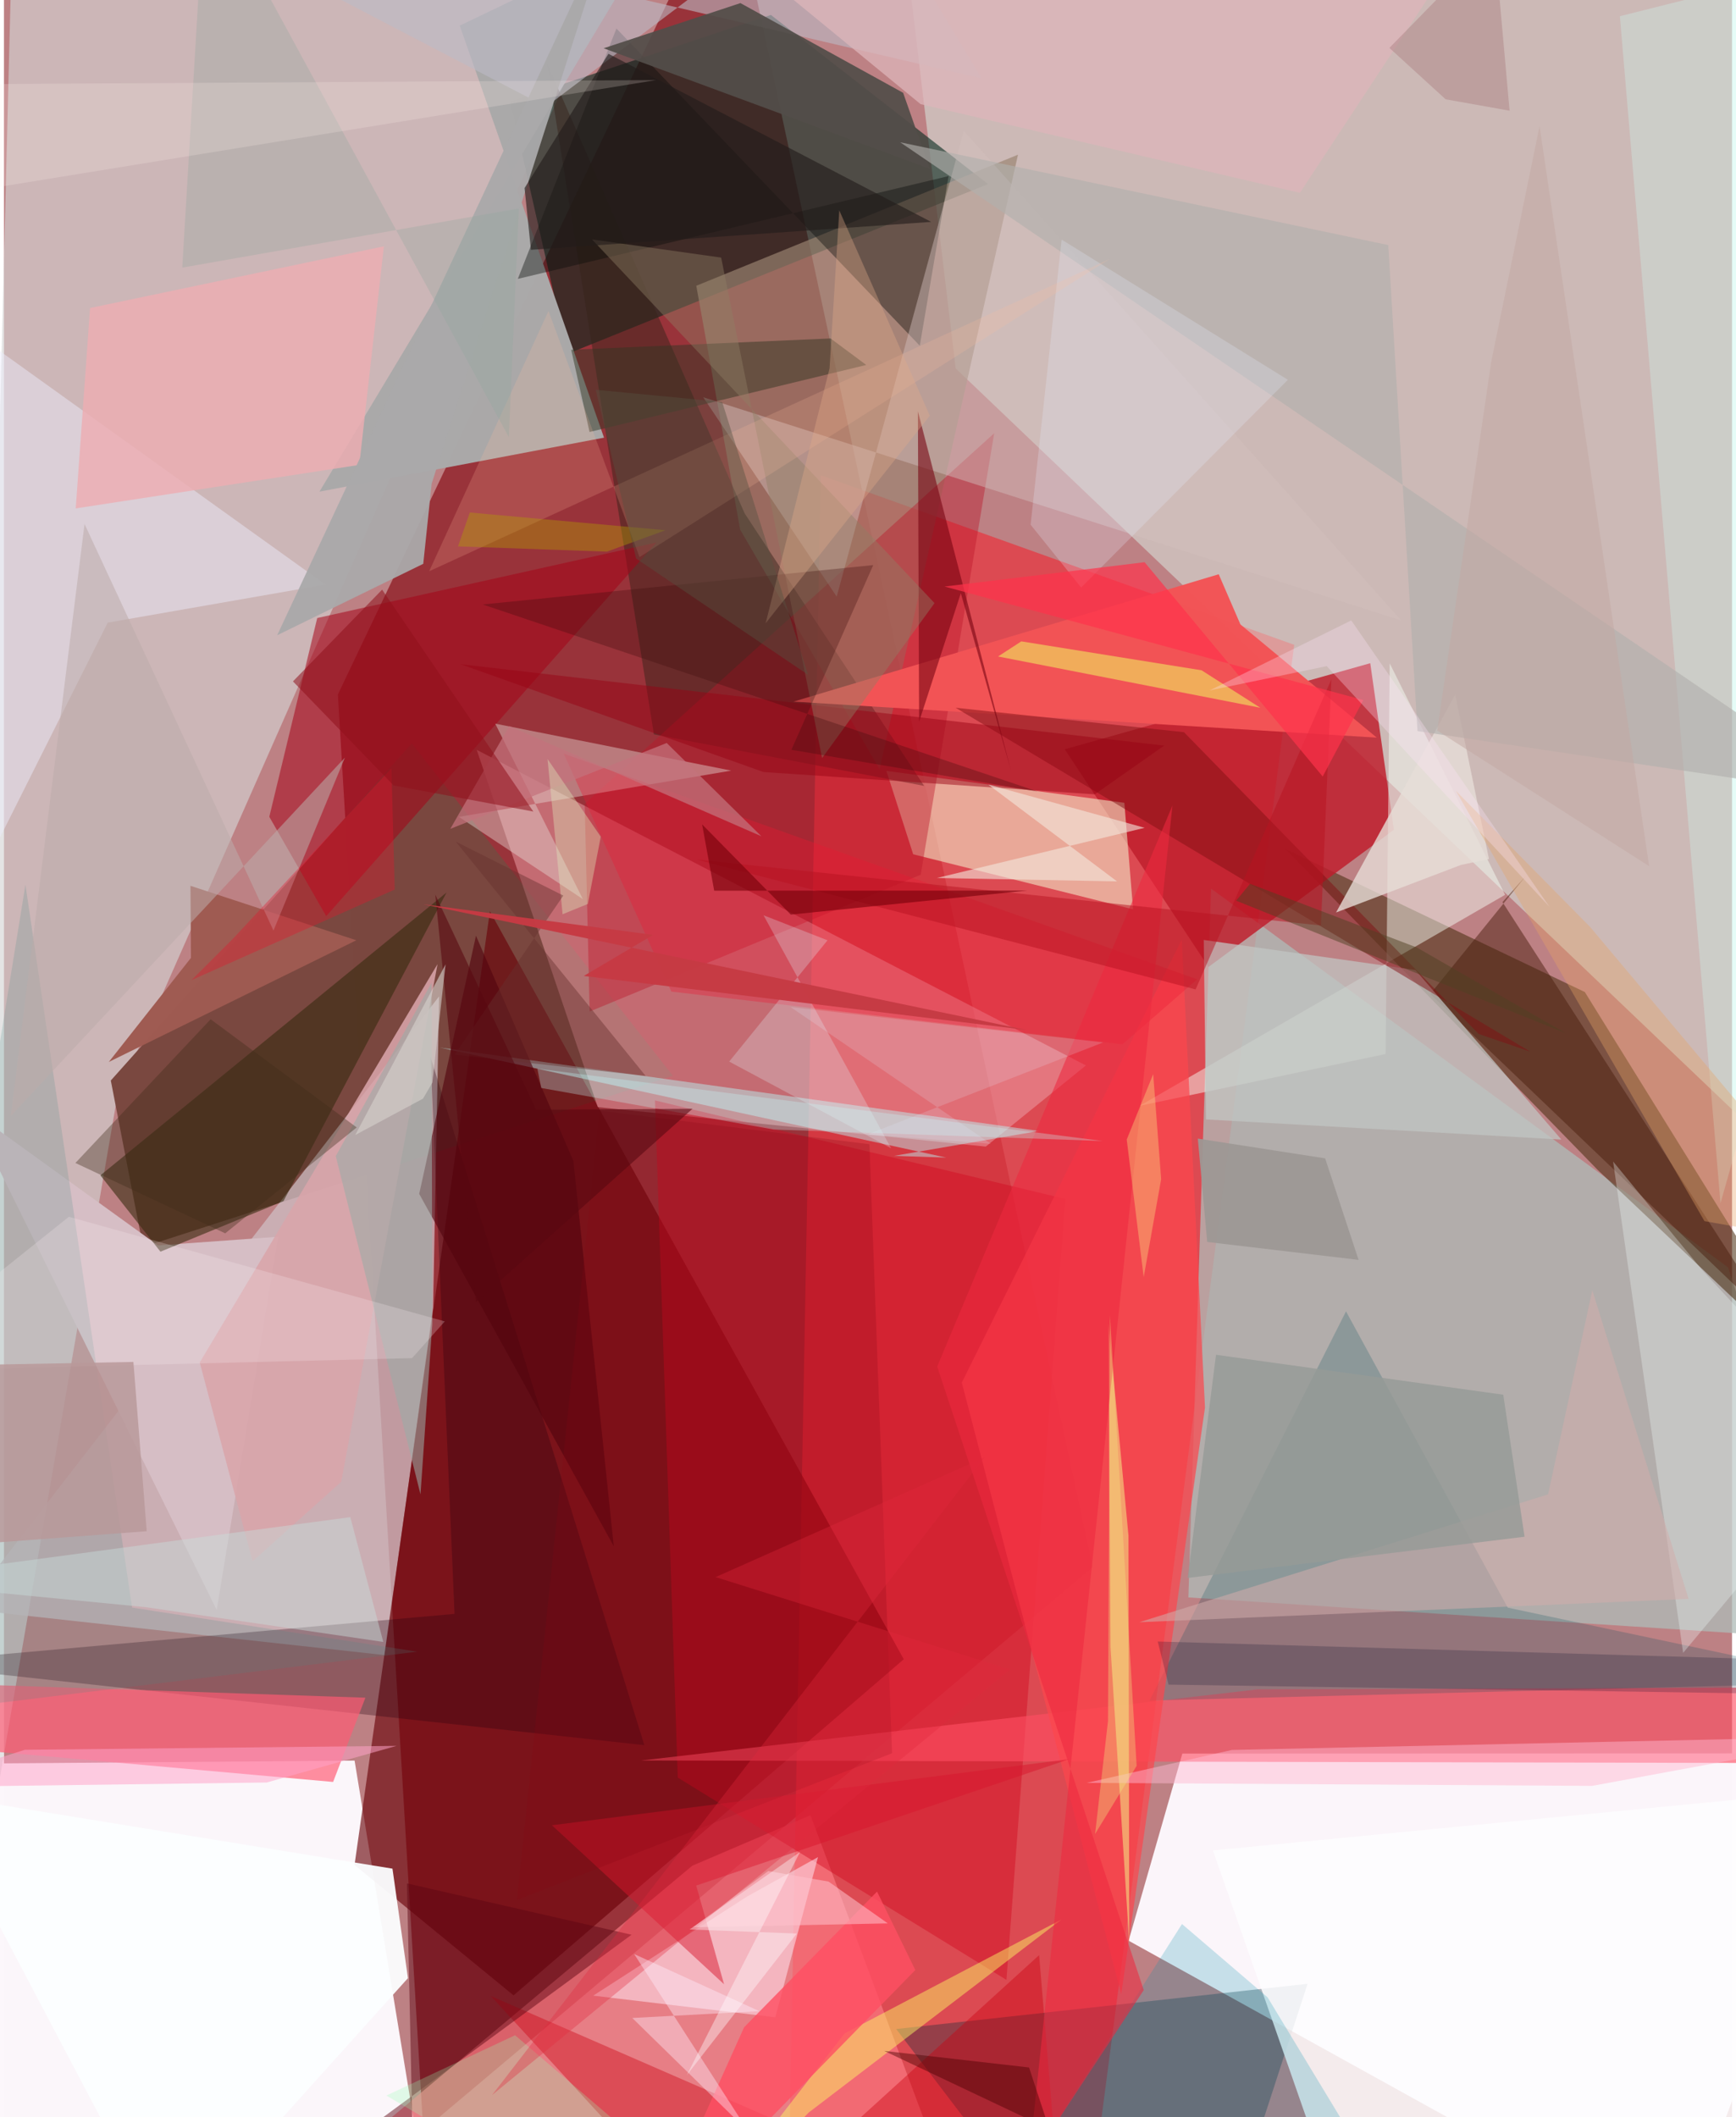 <svg xmlns="http://www.w3.org/2000/svg" width="228" height="278" viewBox="0 0 836 1024"><path fill="#bd8184" d="M0 0h836v1024H0z"/><path fill="#870b15" fill-opacity=".663" d="M351.04-62L161.548 335.889l41.292 694.593 323.823-272.483z"/><path fill="#fcf6fb" fill-opacity=".992" d="M810.221 1086L544.074 938.645l25.998-90.507 327.928-.1z"/><path fill="#fcf7fb" fill-opacity=".992" d="M169.623 851.54L208.17 1086-62 1018.13V853.374z"/><path fill="#e63a43" fill-opacity=".765" d="M379.336 1070.897l146.385-6.436 98.48-752.586-229.075-82.005z"/><path fill="#defff5" fill-opacity=".447" d="M876.263 575.007L460.42 178.209 433.965-42.627 898-62z"/><path fill="#d4d4d4" fill-opacity=".631" d="M4.737-62L-21.425 972.757l76.258-442.45L316.357-62z"/><path fill="#00261a" fill-opacity=".584" d="M371.011 7.227l105.033 81.79-203.45 82.163L244.92 49.114z"/><path fill="#7a4840" fill-opacity=".996" d="M67.299 603.132l-15.61-80.525L197.266 359.55l126.31 160.74z"/><path fill="#cfbec3" fill-opacity=".741" d="M210.521 481.898l-229.27 296.33 202.945 22.281 23.407-168.036z"/><path fill="#afbab6" fill-opacity=".761" d="M572.985 772.613l10.956-342.857 250.117 183.2 59.273 180.602z"/><path fill="#680007" fill-opacity=".624" d="M435.301 802.521L246.52 965.085l-76.924-63.062 65.5-461.271z"/><path fill="#eb9fa7" fill-opacity=".518" d="M523.411 515.321l-48.432 39.247-187.69-19.085-58.593-172.82z"/><path fill="#4a2e11" fill-opacity=".561" d="M771.026 565.866L619.865 410.575l144.914 69.243 120.543 194.334z"/><path fill="#bf1e2c" fill-opacity=".827" d="M582.7 467.693L513.182 362.4l147.792-41.635 11.439 80.582z"/><path fill="#aaa9a9" fill-opacity=".996" d="M220.497 12.393l69.8 199.288-137.668 26.11L315.251-32.996z"/><path fill="#f6ffd9" fill-opacity=".522" d="M426.913 372.878l115.099 15.405 4.235 51.525-106.389-26.62z"/><path fill="#9a8471" fill-opacity=".675" d="M356.156 256.186l67.433 115.827L490.564 74.81l-155.64 63.404z"/><path fill="#ff7c85" fill-opacity=".639" d="M333.013 902.37l57.158-24.438 76.031 203.791L113.5 1086z"/><path fill="#002a37" fill-opacity=".322" d="M589.504 1086l41.15-126.51-199.014 21.876L511.36 1086z"/><path fill="#d6bec5" d="M132.707 598.164L102.92 778.691-16.71 536.468l91.257 65.893z"/><path fill="#35221a" fill-opacity=".475" d="M314.417 355.17l130.76 24.952-86.853-131.802-95.706-217.954z"/><path fill="#d2081f" fill-opacity=".435" d="M513.449 579.88l-28.475 377.73-159.006-97.856-11.024-327.528z"/><path fill="#fdfeff" fill-opacity=".847" d="M584.89 895.002l281.323-27.276-1.027 183.562L651.578 1086z"/><path fill="#f7fff7" fill-opacity=".471" d="M549.417 534.847l118.976-25.066 1.992-188.935 55.834 111.935z"/><path fill="#a50217" fill-opacity=".533" d="M151.552 298.925l-23.185 96.132 27.532 48.045 159.693-180.703z"/><path fill="#b8fcff" fill-opacity=".443" d="M430.597 559.047l25.281.838-245.07-53.234 289.874 40.36z"/><path fill="#ff4d62" fill-opacity=".624" d="M898 816.048l-291.452 1.038-298.256 34.398 566.927 1.28z"/><path fill="#004e59" fill-opacity=".216" d="M727.478 777.566L898 813.7l-343.794 8.786 95.043-188.218z"/><path fill="#bb1629" fill-opacity=".416" d="M280.956 388.757l2.385 100.484 160.166-66.164 35.55-213.546z"/><path fill="#26000f" fill-opacity=".302" d="M-50.519 804.55l268.5-23.97-11.609-269.315L309.81 844.078z"/><path fill="#e7d8d3" fill-opacity=".431" d="M280.058 434.87l-42.4-84.863 114.182 22.709-131.756 22.367z"/><path fill="#362a0e" fill-opacity=".584" d="M75.71 605.396l-29.052-36.928 167.444-136.78-78.877 149.253z"/><path fill="#ffe1ee" fill-opacity=".549" d="M393.813 898.214l-20.653 77.48-88.1-10.467 74.274-47.837z"/><path fill="#ececfa" fill-opacity=".467" d="M-8.057 165.45l-32.565 316.775 90.826-181.08 105.324-18.397z"/><path fill="#090b09" fill-opacity=".392" d="M456.981 85.165l-13.926 82.054L296.3 13.8l-47.709 121.082z"/><path fill="#d3bfbd" fill-opacity=".455" d="M464.341 63.266L402.847 288.55l-64.576-96.424 337.684 107.957z"/><path fill="#ff5b74" fill-opacity=".675" d="M-4.469 815.043l179.316 6.076-15.609 40.75L-62 842.064z"/><path fill="#481d0b" fill-opacity=".478" d="M690.024 480.736l45.991-56.803-11.071 12.391L856.34 639.818z"/><path fill="#fc474e" fill-opacity=".714" d="M463.374 668.715L569.79 454.43l11.236 226.345-40.51 283.758z"/><path fill="#f25456" fill-opacity=".984" d="M664.137 356.776l-282.183-17.425 205.707-61.605 10.502 24.263z"/><path fill="#fbfdfe" fill-opacity=".953" d="M79.222 1086L-35.982 867.39l223.932 36.411 7.488 52.956z"/><path fill="#c1c6c3" fill-opacity=".733" d="M682.83 469.142L580.431 454.62l1.077 86.81 171.918 9.737z"/><path fill="#f1faf9" fill-opacity=".314" d="M778.459 561.772l43.117 52.551L898 696.881l-85.667 102.56z"/><path fill="#811014" fill-opacity=".49" d="M570.857 354.13l142.607 145.975 24.922 8.553-277.99-166.34z"/><path fill="#cb0011" fill-opacity=".4" d="M346.378 1086l154.414-140.381L512.475 1086 235.552 965.42z"/><path fill="#760310" fill-opacity=".58" d="M487.148 372.616l-45.011-173.689.585 150.157 20.18-62.176z"/><path fill="#53040e" fill-opacity=".624" d="M275.477 561.518L228.35 452.585 200.885 577.44l94.13 170.426z"/><path fill="#bcbbc6" fill-opacity=".596" d="M473.021 37.957L44.293-62l217.95 113.635L412.902-62z"/><path fill="#f4c97a" fill-opacity=".69" d="M544.011 742.741l-9.676-102.418.983 156.326 9.076 143.482z"/><path fill="#fcfd64" fill-opacity=".459" d="M406.654 983.51l104.985-55.138-122.356 93.416L327.287 1086z"/><path fill="#ecadb2" fill-opacity=".82" d="M171.904 224.854l11.894-105.71-142.142 29.831L34.72 245.9z"/><path fill="#313523" fill-opacity=".49" d="M274.412 169.172l8.885 39.769 133.851-32.42-17.262-12.826z"/><path fill="#5b0513" fill-opacity=".471" d="M303.624 935.762L194.945 910.93l3.948 175.07-90.343-6.94z"/><path fill="#e7ded7" fill-opacity=".788" d="M644.43 441.34l57.627-105.363 16.347 79.496-13.523 2.856z"/><path fill="#cef6f1" fill-opacity=".322" d="M781.739 7.83L898-21.337v364.733l-67.587 238.561z"/><path fill="#ee1832" fill-opacity=".325" d="M577.237 473.678L270.752 364.46l52.123 115.14 218.216 25.5z"/><path fill="#9f5a51" fill-opacity=".988" d="M90.466 463.296l-.247-34.863 80.247 26.342-119.754 58.864z"/><path fill="#f0eb5f" fill-opacity=".584" d="M607.78 342.314l-28.41-18.121-87.197-13.986-11.257 7.31z"/><path fill="#d8162c" fill-opacity=".482" d="M265.087 882.813l250.244-31.966-180.44 61.126 13.477 47.747z"/><path fill="#1193b0" fill-opacity=".224" d="M657.347 1042.092l-46.033-76.046-41.422-35.472L471.362 1086z"/><path fill="#498d89" fill-opacity=".196" d="M61.972 777.532l137.98 21.32-254.723 31.195 65.163-402.16z"/><path fill="#d9a4aa" fill-opacity=".871" d="M209.75 466.324L94.716 658.986l25.56 96.166 42.88-38.444z"/><path fill="#aaa8aa" fill-opacity=".949" d="M202.847 272.702l-70.678 34.554L295-41.152l-88.075 275.06z"/><path fill="#980414" fill-opacity=".482" d="M367.446 373.411l-146.591-52.17 340.441 39.385-33.589 23.575z"/><path fill="#534d49" fill-opacity=".933" d="M290.106 23.345l66.179-21.847 78.712 43.392 12.913 36.75z"/><path fill="#b1afac" fill-opacity=".627" d="M669.689 118.542L433.582 68.816 898 385.438l-214.178-31.822z"/><path fill="#ee293f" fill-opacity=".573" d="M551.399 962.54l-99.932-301.584L565.281 389.6l-69.683 657.724z"/><path fill="#e0f3fb" fill-opacity=".263" d="M398.413 454.788l-30.952-12.102 61.737 112.703-78.357-41.941z"/><path fill="#d1adaa" fill-opacity=".545" d="M747.001 722.772l-197.753 61.835 265.748-11.272-46.6-149.26z"/><path fill="#907e64" fill-opacity=".42" d="M346.966 124.588l-62.485-8.795L450.19 291.706l-54.387 74.954z"/><path fill="#ff4f63" fill-opacity=".812" d="M358.06 980.52L310.654 1086l130.235-133.163-18.514-37.939z"/><path fill="#e9f0ff" fill-opacity=".239" d="M496.67 253.784l15-137.91 109.453 67.824-100 100.46z"/><path fill="#3d0b0a" fill-opacity=".306" d="M380.941 362.648l119.18 20.204-268.516-90.494 188.933-19.043z"/><path fill="#f4e7de" fill-opacity=".596" d="M538.476 426.298l-62.29-46.841 75.663 20.92-100.532 24.276z"/><path fill="#040828" fill-opacity=".208" d="M879.27 803.29l-321.112-9.35 5.232 20.864L898 819.849z"/><path fill="#9aaca6" fill-opacity=".565" d="M160.516 559.184l40.994 163.583 5.706-82.349-.37-165.108z"/><path fill="#b81320" fill-opacity=".506" d="M642.175 328.552l-65.688 149.994-241.693-62.875 302.329 31.955z"/><path fill="#959a97" fill-opacity=".816" d="M725.312 674.57L586.36 655.258l-13.716 107.934 162.98-19.925z"/><path fill="#880715" fill-opacity=".227" d="M418.701 553.43l10.939 294.555-181.449 70.96 39.934-381.776z"/><path fill="#ffbb9f" fill-opacity=".192" d="M205.695 276.304l329.334-151.12-227.567 144.259-44.037-119.002z"/><path fill="#deb6ba" fill-opacity=".749" d="M443.442 50.367l183.494 42.899 68.75-104.46-315.742 9.45z"/><path fill="#bbaca9" fill-opacity=".549" d="M3.33 539.721l35.646-286.3 91.418 196.653 34.551-83.652z"/><path fill="#221c1a" fill-opacity=".62" d="M254.94 120.833l193.623-13.509-156.124-81.306-40.593 64.93z"/><path fill="#93ffb2" fill-opacity=".259" d="M308.187 1086h57.7L247.262 984.368l-62.268 29.185z"/><path fill="#c5fbfe" fill-opacity=".294" d="M258.036 516.863l1.893 9.354 112.387 20.096 159.235 5.549z"/><path fill="#c4737c" fill-opacity=".725" d="M366.435 404.48l-45.81-45.122-104.689 41.526 28.539-49.709z"/><path fill="#c8dbd9" fill-opacity=".455" d="M167.557 733.782l15.959 60.362-115.181-16.84L-62 764.6z"/><path fill="#ffb7d0" fill-opacity=".475" d="M523.76 862.318l244.54 1.452L898 839.813l-303.904 6.565z"/><path fill="#e1a989" fill-opacity=".361" d="M368.49 301.427l30.914-123.253 4.705-76.427 43.786 99.312z"/><path fill="#ff324b" fill-opacity=".698" d="M657.62 338.588l-19.653 36.985-86.16-103.658-96.763 11.768z"/><path fill="#e7a466" fill-opacity=".357" d="M702.37 382.466L822.66 590.63 898 603.877 767.411 448.413z"/><path fill="#faedf0" fill-opacity=".239" d="M213.269 639.112l-15.844 17.771L-62 663.304l93.393-74.792z"/><path fill="#9d9794" fill-opacity=".937" d="M582.1 600.691l-4.549-49.997 61.597 9.559 16.182 49.104z"/><path fill="#ffc1cb" fill-opacity=".545" d="M369.724 904.948l-36.365 27.223 94.211-1.904-28.649-20.21z"/><path fill="#ffa3c9" fill-opacity=".529" d="M10.11 846.306l-56.764 18.112 173.785-2.288 62.808-17.716z"/><path fill="#e2162b" fill-opacity=".353" d="M90.728 474.062l20.308-20.299 76.41-82.174 1.607 58.642z"/><path fill="#fcfc89" fill-opacity=".322" d="M551.377 617.699l-8.21-66.546 12.8-31.64 3.851 50.816z"/><path fill="#dfeabb" fill-opacity=".38" d="M270.256 442.19l12.197-4.977 6.266-32.537-25.757-37.58z"/><path fill="#8fa99c" fill-opacity=".294" d="M86.25 129.441l162.83-28.608-4.823 110.63L97.439-58.351z"/><path fill="#fff2ee" fill-opacity=".2" d="M-44.472 97.231L-62-40.935l28.37 81.767 349.157-2.092z"/><path fill="#f0ea7e" fill-opacity=".349" d="M547.95 854.086l-12.89-217.919-.957 196.24-6.253 54.631z"/><path fill="#ffe6f9" fill-opacity=".302" d="M583.285 333.927l68.488-33.846 95.944 138.575L639.898 322.18z"/><path fill="#afa001" fill-opacity=".388" d="M225.38 247.885l-5.72 16.375 72.029 2.546 28.344-10.35z"/><path fill="#90101a" fill-opacity=".537" d="M139.813 329.567l43.132-44.37 73.149 107.324-67.58-12.621z"/><path fill="#b9999a" fill-opacity=".839" d="M69.06 740.594L-62 750.43l15.366-89.636 109.255-2.076z"/><path fill="#67312f" fill-opacity=".439" d="M218.546 407.043l91.89 113.36-92.404-10.316 52.557-76.931z"/><path fill="#402d19" fill-opacity=".369" d="M107.029 596.517l63.616-51.21-70.66-52.332-65.413 69.51z"/><path fill="#e3f3ff" fill-opacity=".176" d="M477.436 553.224l-59.66-4.535 114.003-44.52-151.256-17.102z"/><path fill="#580710" fill-opacity=".58" d="M257.462 536.745l75.632-.471-104.749 93.622-19.675-197.187z"/><path fill="#555142" fill-opacity=".435" d="M305.812 270.144l83.206 56.242-41.564-131.98-61.176-5.886z"/><path fill="#77000a" fill-opacity=".616" d="M337.756 398.725l5.837 32.074 151.451-.065-114.388 11.62z"/><path fill="#c2a8a2" fill-opacity=".514" d="M795.887 418.938l-102.533-65.57L719.5 174.973l23.38-113.977z"/><path fill="#d6d1cc" fill-opacity=".608" d="M213.634 466.42l-6.372 57.204-4.533 7.745-32.781 17.599z"/><path fill="#ae8586" fill-opacity=".494" d="M728.376 53.546l-7.353-82.34-50.795 51.96 27.218 24.864z"/><path fill="#504124" fill-opacity=".494" d="M602.813 427.469l-6.724 8.159L755.63 499.77l-72.117-41.493z"/><path fill="#e1293e" fill-opacity=".333" d="M236.118 1013.326l238.231-308.401-130.072 57.862 142.468 44.71z"/><path fill="#fff1ff" fill-opacity=".396" d="M303.969 976.027l61.463-3.29-60.56-27.638 55.358 85.971z"/><path fill="#c63a44" fill-opacity=".98" d="M314.06 452.172l-33.565 19.86 214.145 26.133-291.918-60.833z"/><path fill="#490000" fill-opacity=".435" d="M624.425 1086H524.22l-28.31-86.032-70.074-8.02z"/><path fill="#fffdff" fill-opacity=".392" d="M385.112 895.752l-53.428 37.462 51.88 1.973-53.212 68.486z"/></svg>